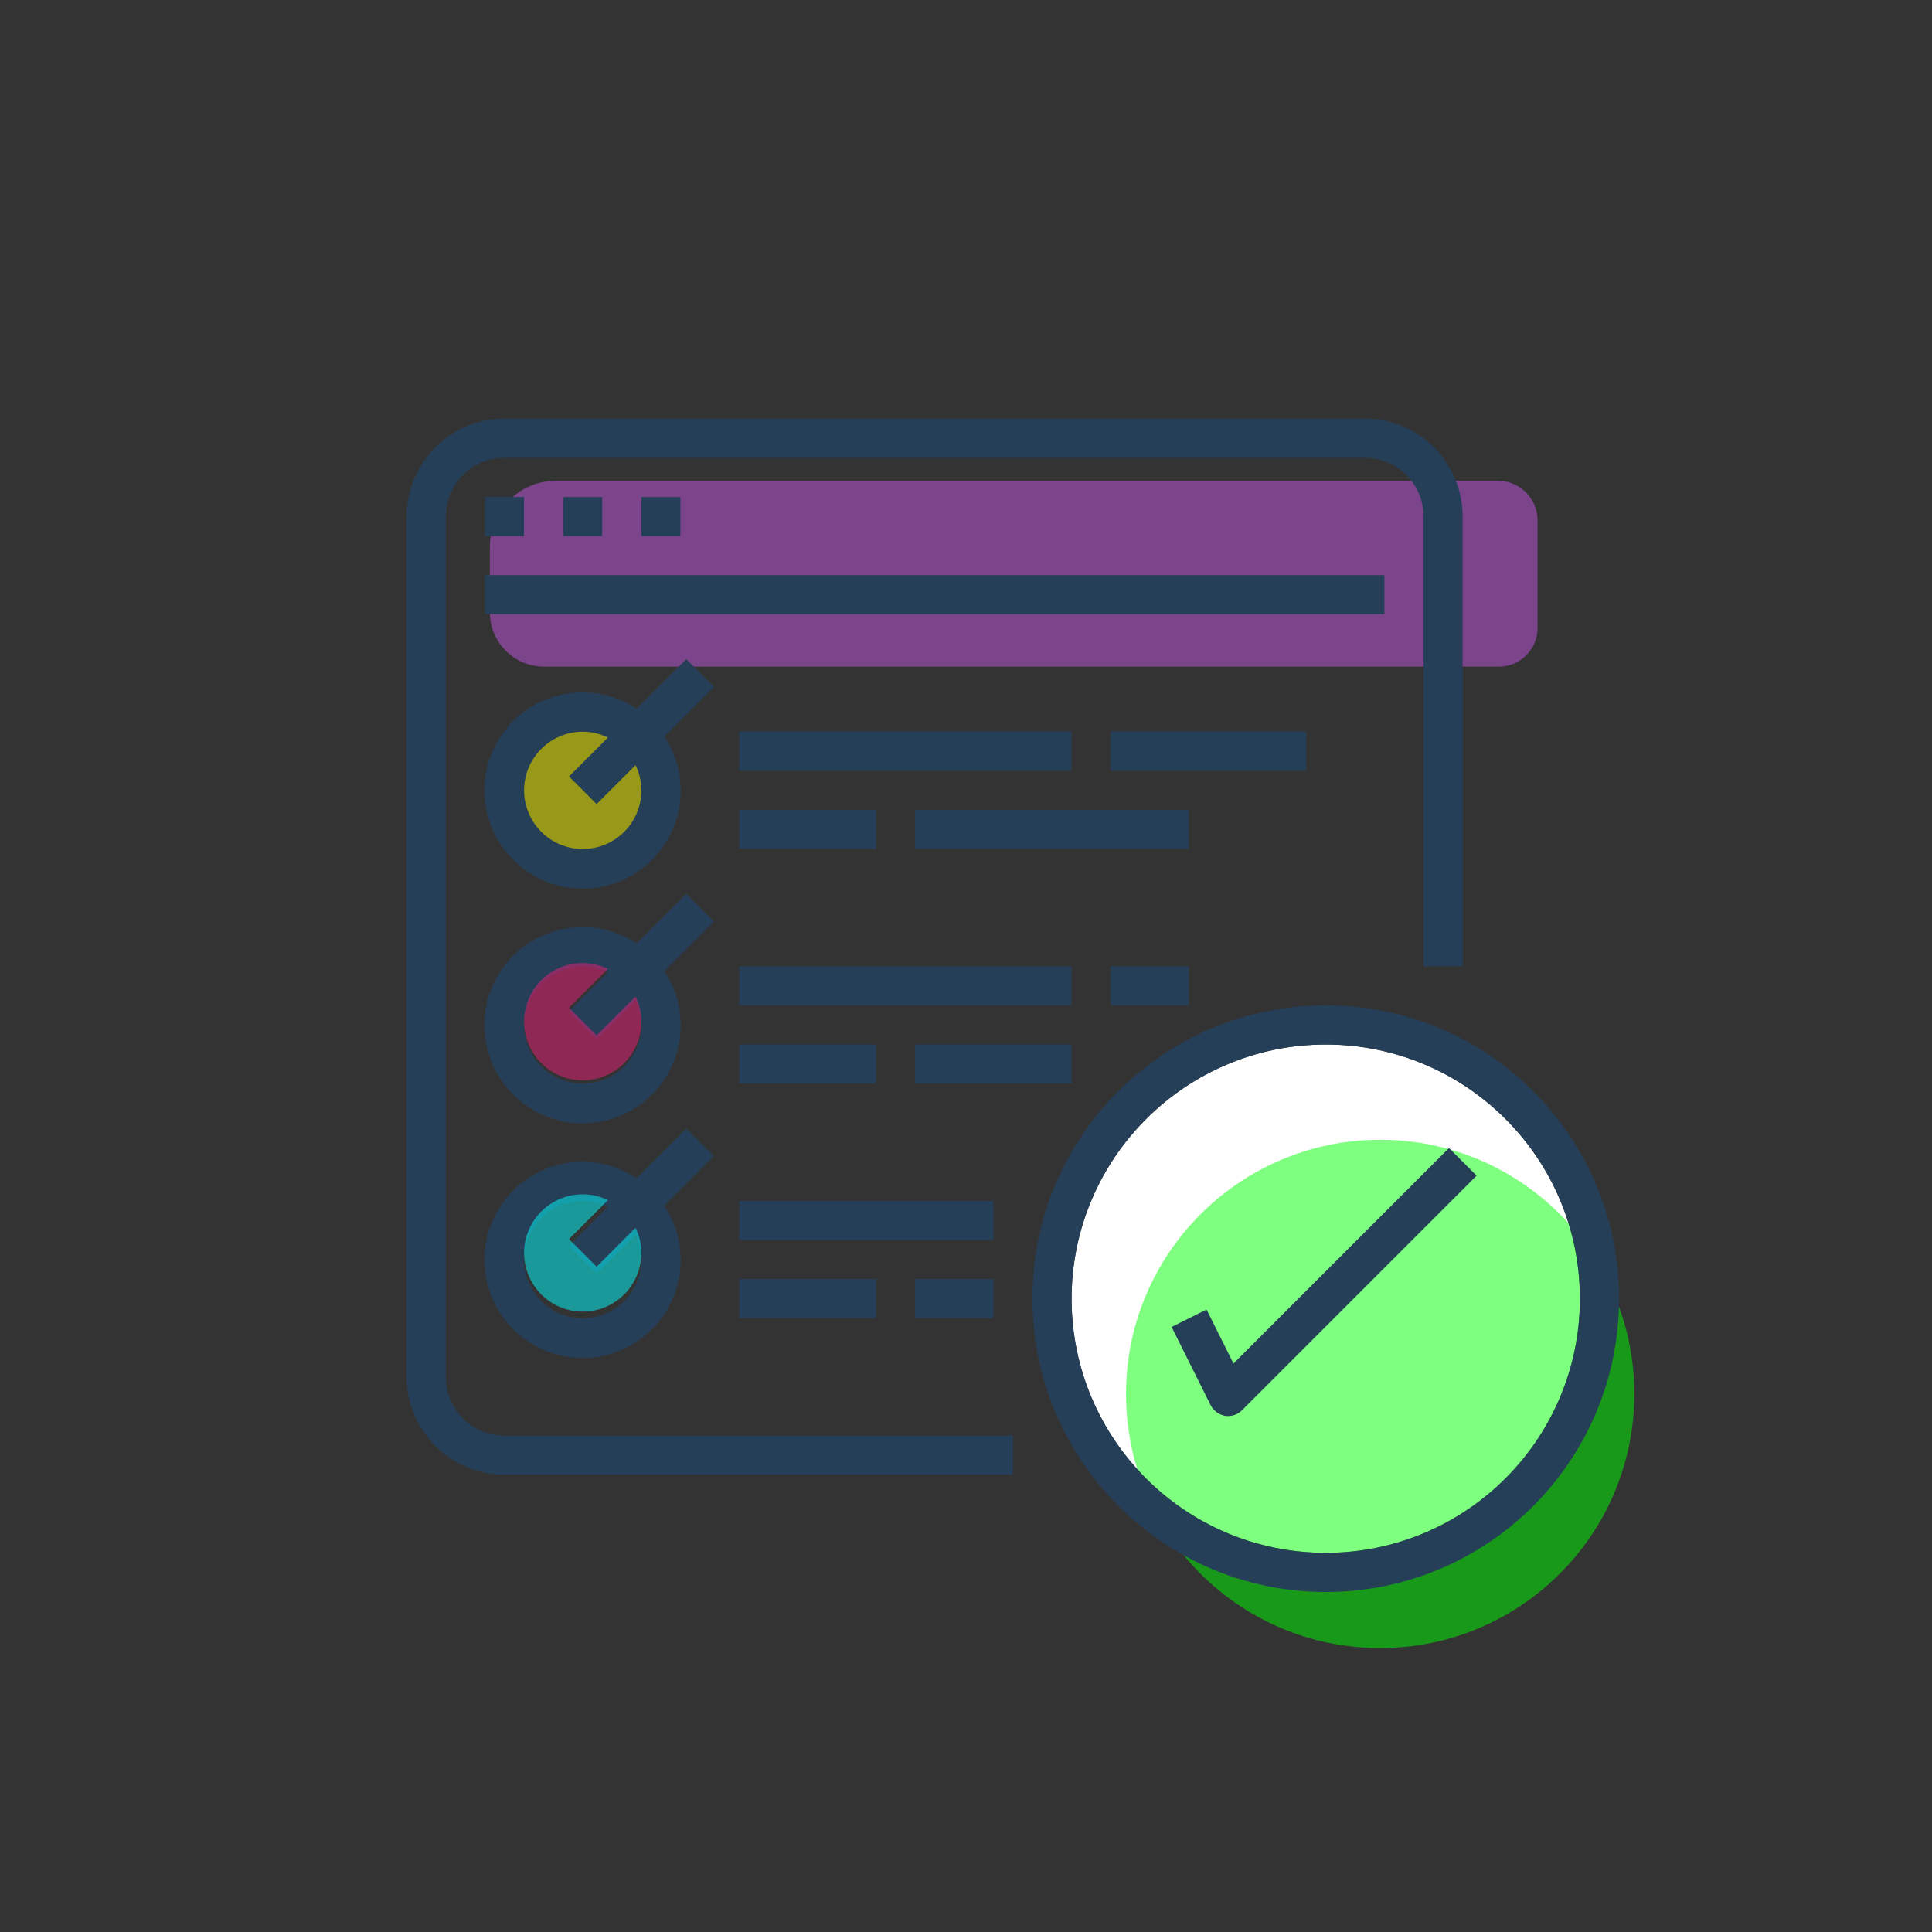 <?xml version="1.0" encoding="utf-8"?>
<!-- Generator: Adobe Illustrator 25.2.0, SVG Export Plug-In . SVG Version: 6.00 Build 0)  -->
<svg version="1.1" id="Capa_1" xmlns="http://www.w3.org/2000/svg" xmlns:xlink="http://www.w3.org/1999/xlink" x="0px" y="0px"
	 viewBox="0 0 142 142" style="enable-background:new 0 0 142 142;" xml:space="preserve">
<rect x="0" y="0" width="142" height="142" fill="#333333" stroke="none"/>
<style type="text/css">
	.st0{opacity:0.5;fill:#C756E2;}
	.st1{fill:#FFFFFF;}
	.st2{opacity:0.5;fill:#00FF00;}
	.st3{fill:#263F59;}
	.st4{opacity:0.5;fill:#FFFF00;}
	.st5{opacity:0.5;fill:#ED1E79;}
	.st6{opacity:0.5;fill:#00FFFF;}
</style>
<path class="st0" d="M110.16,49H40c-2.21,0-4-1.79-4-4v-4.79c0-2.69,2.18-4.88,4.88-4.88h69.21c1.61,0,2.92,1.31,2.92,2.92v7.91
	C113,47.73,111.73,49,110.16,49z"/>
<path class="st1" d="M97.44,76.77c10.32,0,18.68,8.36,18.68,18.68s-8.37,18.68-18.68,18.68c-10.32,0-18.68-8.36-18.68-18.68
	C78.77,85.14,87.13,76.78,97.44,76.77z"/>
<path class="st2" d="M101.44,83.77c10.32,0,18.68,8.36,18.68,18.68s-8.37,18.68-18.68,18.68c-10.32,0-18.68-8.36-18.68-18.68
	C82.77,92.14,91.13,83.78,101.44,83.77z"/>
<g id="surface1">
	<path class="st3" d="M37.08,108.39h37.37v-2.87H37.08c-2.38,0-4.31-1.93-4.31-4.31V37.96c0-2.38,1.93-4.31,4.31-4.31h63.24
		c2.38,0,4.31,1.93,4.31,4.31v33.06h2.87V37.96c0-3.97-3.22-7.18-7.19-7.19H37.08c-3.97,0-7.18,3.22-7.19,7.19v63.24
		C29.9,105.17,33.11,108.38,37.08,108.39z"/>
	<path class="st3" d="M35.64,36.53h2.87v2.87h-2.87V36.53z"/>
	<path class="st3" d="M41.39,36.53h2.87v2.87h-2.87V36.53z"/>
	<path class="st3" d="M47.14,36.53h2.87v2.87h-2.87V36.53z"/>
	<path class="st3" d="M35.64,42.27h66.11v2.87H35.64V42.27z"/>
	<path class="st3" d="M50.44,48.44l-3.65,3.65c-3.09-2.04-7.22-1.42-9.56,1.45c-2.34,2.87-2.13,7.04,0.49,9.66
		c2.62,2.62,6.79,2.83,9.66,0.49c2.87-2.34,3.49-6.47,1.45-9.56l3.65-3.65L50.44,48.44z M42.83,62.4c-2.38,0-4.31-1.93-4.31-4.31
		c0-2.38,1.93-4.31,4.31-4.31c0.64,0,1.27,0.15,1.85,0.43l-2.86,2.86l2.03,2.03l2.86-2.86c0.28,0.57,0.43,1.21,0.43,1.85
		C47.14,60.47,45.21,62.4,42.83,62.4z"/>
	<path class="st3" d="M54.33,53.77h24.43v2.87H54.33V53.77z"/>
	<path class="st3" d="M54.33,59.52h10.06v2.87H54.33V59.52z"/>
	<path class="st3" d="M67.26,59.52h20.12v2.87H67.26V59.52z"/>
	<path class="st3" d="M81.63,53.77H96v2.87H81.63V53.77z"/>
	<path class="st3" d="M50.44,65.69l-3.65,3.65c-3.09-2.04-7.22-1.42-9.56,1.45c-2.34,2.87-2.13,7.04,0.49,9.66
		c2.62,2.62,6.79,2.83,9.66,0.48c2.87-2.34,3.49-6.47,1.45-9.56l3.65-3.65L50.44,65.69z M42.83,79.64c-2.38,0-4.31-1.93-4.31-4.31
		c0-2.38,1.93-4.31,4.31-4.31c0.64,0,1.27,0.15,1.85,0.43l-2.86,2.86l2.03,2.03l2.86-2.86c0.28,0.58,0.43,1.21,0.43,1.85
		C47.14,77.71,45.21,79.64,42.83,79.64z"/>
	<path class="st3" d="M54.33,71.02h24.43v2.87H54.33V71.02z"/>
	<path class="st3" d="M54.33,76.77h10.06v2.87H54.33V76.77z"/>
	<path class="st3" d="M67.26,76.77h11.5v2.87h-11.5V76.77z"/>
	<path class="st3" d="M81.63,71.02h5.75v2.87h-5.75V71.02z"/>
	<path class="st3" d="M50.44,82.94l-3.65,3.65c-3.09-2.04-7.22-1.42-9.56,1.45c-2.34,2.87-2.13,7.04,0.49,9.66
		c2.62,2.62,6.79,2.83,9.66,0.48c2.87-2.34,3.49-6.47,1.45-9.56l3.65-3.65L50.44,82.94z M42.83,96.89c-2.38,0-4.31-1.93-4.31-4.31
		c0-2.38,1.93-4.31,4.31-4.31c0.64,0,1.27,0.15,1.85,0.43l-2.86,2.86l2.03,2.03l2.86-2.86c0.28,0.58,0.43,1.21,0.43,1.85
		C47.14,94.96,45.21,96.89,42.83,96.89z"/>
	<path class="st3" d="M54.33,88.27h18.68v2.87H54.33V88.27z"/>
	<path class="st3" d="M54.33,94.01h10.06v2.87H54.33V94.01z"/>
	<path class="st3" d="M67.26,94.01h5.75v2.87h-5.75V94.01z"/>
	<path class="st3" d="M97.44,117.01c11.91,0,21.56-9.65,21.56-21.56c0-11.91-9.65-21.56-21.56-21.56s-21.56,9.65-21.56,21.56
		C75.9,107.35,85.54,117,97.44,117.01z M97.44,76.77c10.32,0,18.68,8.36,18.68,18.68s-8.37,18.68-18.68,18.68
		c-10.32,0-18.68-8.36-18.68-18.68C78.77,85.14,87.13,76.78,97.44,76.77z"/>
	<path class="st3" d="M88.68,96.25l-2.57,1.28l2.87,5.75c0.21,0.41,0.6,0.7,1.06,0.78c0.07,0.01,0.15,0.02,0.22,0.02
		c0.38,0,0.75-0.15,1.02-0.42l17.25-17.25l-2.03-2.03l-15.84,15.84L88.68,96.25z"/>
</g>
<path class="st4" d="M42.83,62.4c-2.38,0-4.31-1.93-4.31-4.31c0-2.38,1.93-4.31,4.31-4.31c0.64,0,1.27,0.15,1.85,0.43l-2.86,2.86
	l2.03,2.03l2.86-2.86c0.28,0.57,0.43,1.21,0.43,1.85C47.14,60.47,45.21,62.4,42.83,62.4z"/>
<path class="st5" d="M42.83,79.4c-2.38,0-4.31-1.93-4.31-4.31c0-2.38,1.93-4.31,4.31-4.31c0.64,0,1.27,0.15,1.85,0.43l-2.86,2.86
	l2.03,2.03l2.86-2.86c0.28,0.57,0.43,1.21,0.43,1.85C47.14,77.47,45.21,79.4,42.83,79.4z"/>
<path class="st6" d="M42.83,96.4c-2.38,0-4.31-1.93-4.31-4.31c0-2.38,1.93-4.31,4.31-4.31c0.64,0,1.27,0.15,1.85,0.43l-2.86,2.86
	l2.03,2.03l2.86-2.86c0.28,0.57,0.43,1.21,0.43,1.85C47.14,94.47,45.21,96.4,42.83,96.4z"/>
</svg>
